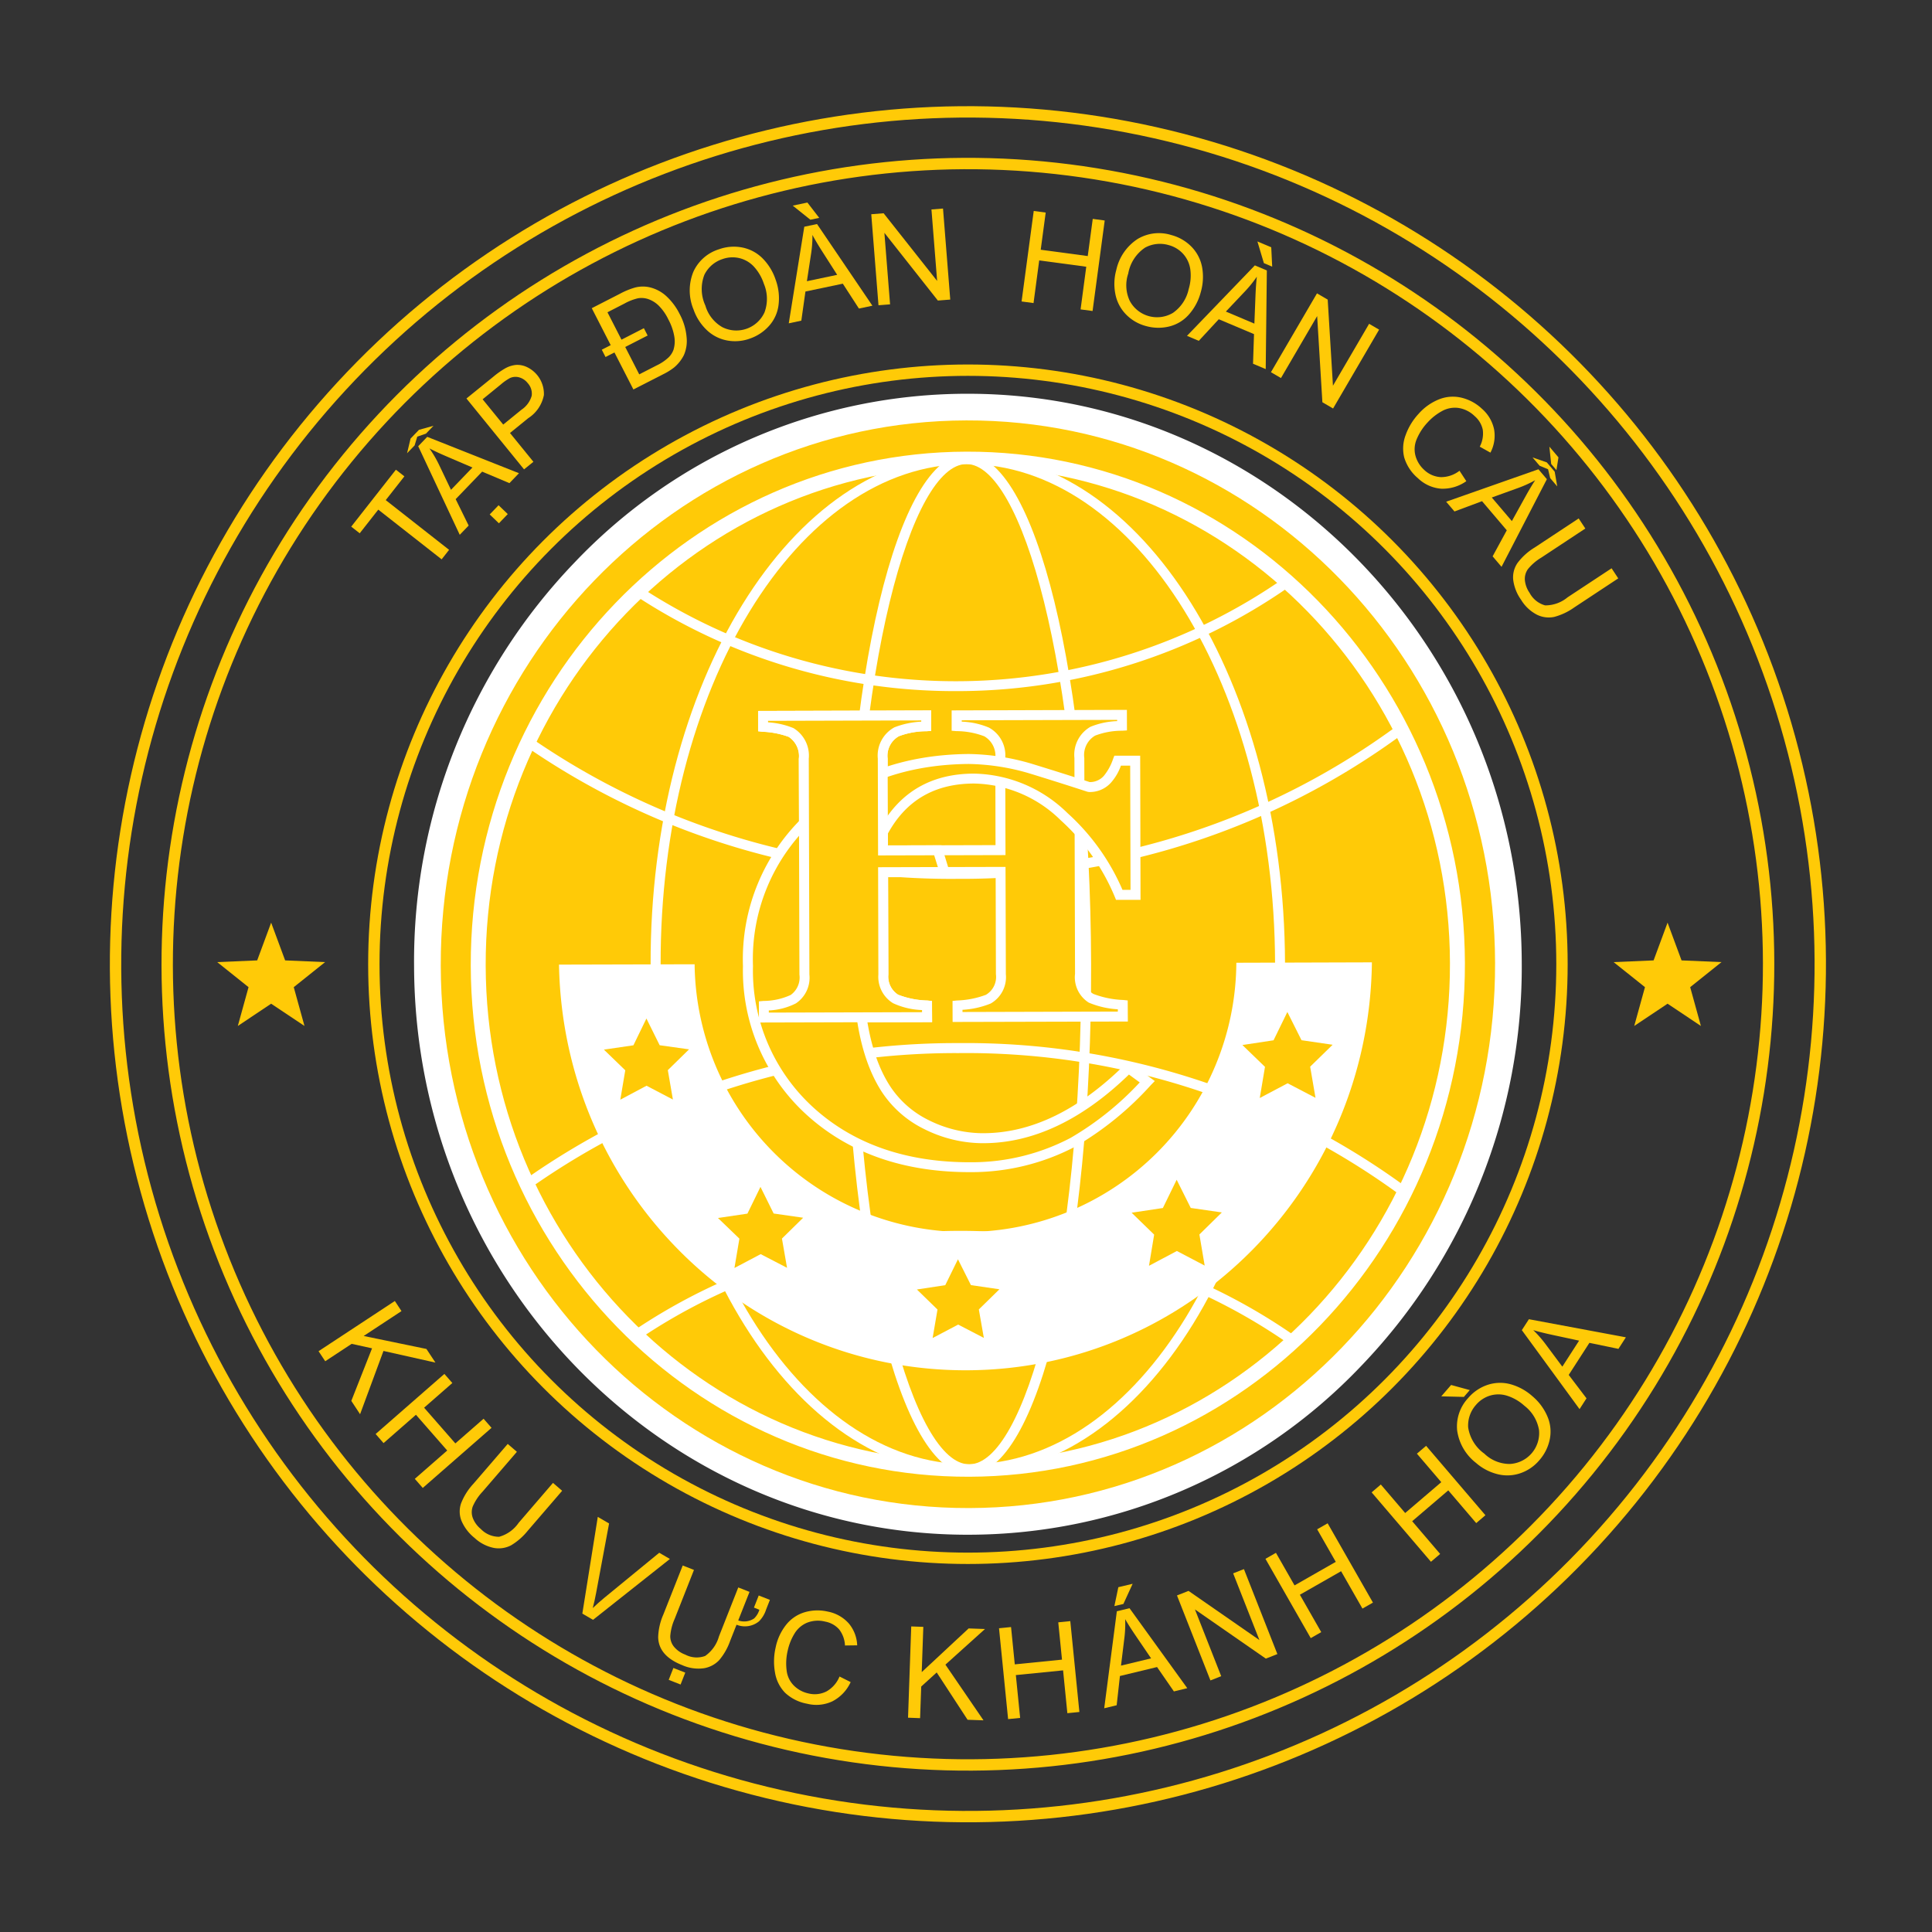 <svg id="Layer_1" data-name="Layer 1" xmlns="http://www.w3.org/2000/svg" viewBox="0 0 170 170">
  <rect x="0" y="0" width="170" height="170" fill="#333333" stroke="none"/>
  <defs>
    <style>
      .cls-1 {
        fill: none;
        stroke: #ffca07;
        stroke-miterlimit: 10;
      }

      .cls-1.v1 {
        filter: drop-shadow(1px 1px 2px rgb(0 0 0 / 0.4));
      }

      .cls-2, .cls-3 {
        fill: #ffca07;
      }

      .cls-3, .cls-5 {
        fill-rule: evenodd;
      }

      .cls-4, .cls-5 {
        fill: #fff;
      }
    </style>
  </defs>
  <g>
    <g>
      <circle class="cls-1 v1" cx="85.168" cy="84.845" r="75" transform="translate(-16.325 149.277) rotate(-77.3)"/>
      <circle class="cls-1" cx="85.168" cy="84.845" r="70.455" transform="translate(-12.19 155.37) rotate(-80.81)"/>
      <circle class="cls-1" cx="85.168" cy="84.845" r="52.273"/>
    </g>
    <g>
      <path class="cls-2" d="M38.861,49.217l-5.576-4.374-1.634,2.082-.746-.585,3.931-5.01.747.585-1.641,2.091,5.575,4.375Z"/>
      <path class="cls-2" d="M36.716,38.421l-.233.772-.665.69.308-1.292.741-.77,1.277-.354-.665.691Zm3.738,8.637L36.8,39.264l.794-.825,8.071,3.2-.84.873-2.4-1.012-2.33,2.421,1.143,2.324ZM39.683,43.1l1.889-1.963L39.387,40.2q-1-.426-1.6-.744A10.225,10.225,0,0,1,38.6,40.83ZM43.9,46.046l-.81-.779.78-.81.809.778Z"/>
      <path class="cls-2" d="M46.112,41.3l-5.068-6.235L43.4,33.156a7.285,7.285,0,0,1,1-.712A2.433,2.433,0,0,1,45.4,32.11a1.974,1.974,0,0,1,.989.2,2.615,2.615,0,0,1,1.469,2.455A3.129,3.129,0,0,1,46.475,36.8l-1.6,1.3,2.061,2.535Zm-1.833-3.941,1.611-1.31a2.2,2.2,0,0,0,.894-1.221,1.366,1.366,0,0,0-.345-1.111,1.446,1.446,0,0,0-.742-.509,1.192,1.192,0,0,0-.82.055,4.6,4.6,0,0,0-.815.571l-1.595,1.3Z"/>
      <path class="cls-2" d="M55.734,34.27l-1.667-3.255-.785.4-.33-.644.785-.4-1.666-3.253,2.468-1.264a6.645,6.645,0,0,1,1.321-.547,2.727,2.727,0,0,1,1.311-.026,3.273,3.273,0,0,1,1.472.789A5.4,5.4,0,0,1,59.8,27.626a5.211,5.211,0,0,1,.616,2.058,3.089,3.089,0,0,1-.243,1.569,3.418,3.418,0,0,1-.852,1.077,5.485,5.485,0,0,1-1,.618Zm.514-1.329,1.526-.783a4.1,4.1,0,0,0,1.045-.7,1.763,1.763,0,0,0,.447-.69,2.562,2.562,0,0,0,.065-1.173,4.888,4.888,0,0,0-.517-1.477,4.41,4.41,0,0,0-.875-1.246,2.5,2.5,0,0,0-.9-.554,1.86,1.86,0,0,0-.887-.075,4.6,4.6,0,0,0-1.2.465l-1.5.77,1.234,2.41,1.97-1.009.331.644-1.972,1.009Z"/>
      <path class="cls-2" d="M61.025,27.232a4.368,4.368,0,0,1-.017-3.312,3.653,3.653,0,0,1,2.246-1.982,3.855,3.855,0,0,1,2.069-.158,3.469,3.469,0,0,1,1.775.951,4.835,4.835,0,0,1,1.152,1.882,4.739,4.739,0,0,1,.255,2.228,3.367,3.367,0,0,1-.839,1.839,4,4,0,0,1-1.679,1.111,3.8,3.8,0,0,1-2.095.15,3.518,3.518,0,0,1-1.771-.967A4.551,4.551,0,0,1,61.025,27.232Zm1.041-.346a3.223,3.223,0,0,0,1.491,1.9,2.725,2.725,0,0,0,3.713-1.3,3.415,3.415,0,0,0-.056-2.517,4.15,4.15,0,0,0-.877-1.508,2.556,2.556,0,0,0-1.29-.752,2.629,2.629,0,0,0-1.486.092,2.714,2.714,0,0,0-1.579,1.372A3.464,3.464,0,0,0,62.066,26.886Z"/>
      <path class="cls-2" d="M69.405,28.45l1.366-8.5,1.121-.236L76.764,26.9l-1.186.25-1.417-2.189-3.289.691-.362,2.563Zm2.68-9.279-.778.163-1.554-1.24,1.292-.272ZM71,24.744l2.665-.561-1.278-2q-.585-.914-.9-1.513a10.212,10.212,0,0,1-.108,1.591Z"/>
      <path class="cls-2" d="M77.3,26.86l-.636-8.009,1.087-.086L82.46,24.72l-.5-6.289,1.017-.081.637,8.01-1.089.086-4.706-5.96.5,6.294Z"/>
      <path class="cls-2" d="M89.891,26.526l1.069-7.963,1.053.142-.438,3.269,4.138.557.44-3.271,1.053.142-1.068,7.963-1.055-.141.5-3.754-4.14-.556-.5,3.754Z"/>
      <path class="cls-2" d="M98.223,23.76a4.367,4.367,0,0,1,1.874-2.729,3.651,3.651,0,0,1,2.975-.347,3.85,3.85,0,0,1,1.791,1.049,3.481,3.481,0,0,1,.915,1.794,4.82,4.82,0,0,1-.126,2.2,4.749,4.749,0,0,1-1.062,1.975,3.371,3.371,0,0,1-1.738,1.032,4,4,0,0,1-2.013-.044,3.8,3.8,0,0,1-1.806-1.072,3.513,3.513,0,0,1-.9-1.8A4.529,4.529,0,0,1,98.223,23.76Zm1.052.311a3.216,3.216,0,0,0,.139,2.413,2.726,2.726,0,0,0,3.794,1.047,3.414,3.414,0,0,0,1.388-2.1,4.109,4.109,0,0,0,.14-1.739,2.555,2.555,0,0,0-.63-1.353,2.632,2.632,0,0,0-1.272-.772,2.726,2.726,0,0,0-2.082.226A3.469,3.469,0,0,0,99.275,24.071Z"/>
      <path class="cls-2" d="M104.445,29.551l5.972-6.2,1.055.446-.1,8.681-1.116-.472.086-2.606-3.1-1.309-1.759,1.9Zm3.421-2.136,2.509,1.061.094-2.375q.042-1.084.124-1.757a10.321,10.321,0,0,1-1,1.245Zm4.076-3.953-.731-.309-.569-1.907,1.217.514Z"/>
      <path class="cls-2" d="M111.832,32.751l4.052-6.937.943.549.462,7.576,3.181-5.447.88.514L117.3,35.944l-.941-.55-.46-7.581-3.184,5.452Z"/>
      <path class="cls-2" d="M128.424,41.423l.6.916A3.582,3.582,0,0,1,126.79,43a3.314,3.314,0,0,1-2.03-.928,3.812,3.812,0,0,1-1.2-1.818,3.308,3.308,0,0,1,.123-1.966,5.459,5.459,0,0,1,1.142-1.875,4.75,4.75,0,0,1,1.834-1.289A3.281,3.281,0,0,1,128.624,35a3.978,3.978,0,0,1,1.764.959,3.3,3.3,0,0,1,1.08,1.823,3.194,3.194,0,0,1-.323,2.047l-.938-.526a2.48,2.48,0,0,0,.265-1.489,2.156,2.156,0,0,0-.715-1.2,2.6,2.6,0,0,0-1.442-.72,2.344,2.344,0,0,0-1.449.288,4.828,4.828,0,0,0-1.229.967,4.938,4.938,0,0,0-.989,1.52,2.235,2.235,0,0,0-.088,1.471,2.622,2.622,0,0,0,.75,1.2,2.294,2.294,0,0,0,1.464.643A2.64,2.64,0,0,0,128.424,41.423Z"/>
      <path class="cls-2" d="M127.25,44.147l8.12-2.855.742.872-3.989,7.711-.785-.922,1.246-2.291L130.408,44.1l-2.426.905Zm4.015-.371,1.766,2.075,1.152-2.081q.524-.95.9-1.514a10.252,10.252,0,0,1-1.449.664Zm4.953-2.485-.745-.31-.621-.73,1.256.436.691.814.226,1.3-.621-.731Zm.736.078-.462-.543-.161-1.525.8.943Z"/>
      <path class="cls-2" d="M141.807,50.005l.585.888-3.874,2.558a5.473,5.473,0,0,1-1.755.831,2.348,2.348,0,0,1-1.513-.187,3.511,3.511,0,0,1-1.408-1.32,3.861,3.861,0,0,1-.693-1.756,2.225,2.225,0,0,1,.376-1.476,5.339,5.339,0,0,1,1.511-1.365l3.875-2.559.585.887-3.869,2.556a4.515,4.515,0,0,0-1.18,1.012,1.474,1.474,0,0,0-.27.979,2.336,2.336,0,0,0,.415,1.115,2.213,2.213,0,0,0,1.365,1.1,3.061,3.061,0,0,0,1.98-.711Z"/>
    </g>
    <g>
      <path class="cls-2" d="M28.031,118.894l6.712-4.418.584.889L32,117.555l5.522,1.142.793,1.2-4.573-1.025-2.058,5.567-.771-1.172,1.824-4.626-1.794-.394-2.326,1.531Z"/>
      <path class="cls-2" d="M33.053,126.18l6.049-5.287.7.8-2.484,2.172,2.749,3.143,2.484-2.171.7.8L37.2,130.926l-.7-.8,2.851-2.492L36.6,124.488l-2.851,2.493Z"/>
      <path class="cls-2" d="M48.659,130.482l.806.694-3.029,3.518a5.53,5.53,0,0,1-1.463,1.28,2.349,2.349,0,0,1-1.506.232,3.5,3.5,0,0,1-1.714-.886,3.861,3.861,0,0,1-1.146-1.5,2.216,2.216,0,0,1-.042-1.522,5.388,5.388,0,0,1,1.081-1.727l3.03-3.518.806.694-3.026,3.513a4.521,4.521,0,0,0-.859,1.3,1.476,1.476,0,0,0,.008,1.017,2.32,2.32,0,0,0,.7.959,2.219,2.219,0,0,0,1.614.688A3.066,3.066,0,0,0,45.633,134Z"/>
      <path class="cls-2" d="M51.241,141.984l1.359-8.51.994.579-1.137,6.095q-.135.734-.3,1.349c.328-.317.673-.622,1.036-.919l4.815-3.948.938.546-6.765,5.356Z"/>
      <path class="cls-2" d="M66.341,141.454l.421-1.065.983.388-.332.842a2.571,2.571,0,0,1-.625,1.043,1.96,1.96,0,0,1-1.979.3l-.564,1.428a5.387,5.387,0,0,1-.962,1.688,2.377,2.377,0,0,1-1.342.713,3.5,3.5,0,0,1-1.914-.273q-2.085-.825-2.113-2.468a5.352,5.352,0,0,1,.454-1.983l1.706-4.317.989.391-1.7,4.312a4.55,4.55,0,0,0-.385,1.509,1.448,1.448,0,0,0,.338.95,2.325,2.325,0,0,0,.981.68,2.157,2.157,0,0,0,1.75.119,3.122,3.122,0,0,0,1.215-1.718l1.7-4.311.989.391-.993,2.512a1.569,1.569,0,0,0,1.4-.177,1.776,1.776,0,0,0,.46-.761Zm-7.5,6.358.412-1.045,1.045.412-.413,1.045Z"/>
      <path class="cls-2" d="M73.871,147.519l.98.491a3.569,3.569,0,0,1-1.605,1.691,3.317,3.317,0,0,1-2.222.214,3.816,3.816,0,0,1-1.949-.972,3.3,3.3,0,0,1-.879-1.764,5.458,5.458,0,0,1,.05-2.194,4.724,4.724,0,0,1,.941-2.035,3.283,3.283,0,0,1,1.639-1.092,4.01,4.01,0,0,1,2.006-.053,3.3,3.3,0,0,1,1.848,1.037,3.187,3.187,0,0,1,.746,1.933l-1.075.014a2.491,2.491,0,0,0-.517-1.421,2.163,2.163,0,0,0-1.219-.679,2.6,2.6,0,0,0-1.608.1,2.348,2.348,0,0,0-1.111.976,4.81,4.81,0,0,0-.579,1.451,4.9,4.9,0,0,0-.094,1.812,2.22,2.22,0,0,0,.66,1.317,2.59,2.59,0,0,0,1.251.663,2.284,2.284,0,0,0,1.588-.176A2.64,2.64,0,0,0,73.871,147.519Z"/>
      <path class="cls-2" d="M79.9,151.143l.281-8.03,1.063.037-.14,3.983,4.127-3.844,1.44.051-3.482,3.135,3.351,4.9-1.4-.049-2.718-4.164L81.06,148.4l-.1,2.784Z"/>
      <path class="cls-2" d="M88.705,151.267l-.8-7.994,1.059-.106.328,3.283,4.155-.416-.328-3.282,1.058-.107.8,7.995-1.058.106-.376-3.768-4.157.415.378,3.769Z"/>
      <path class="cls-2" d="M97.162,150.313l1.111-8.535,1.115-.269,5.082,7.037-1.177.285-1.482-2.145-3.267.789-.286,2.573Zm.895-8.99.348-1.663,1.258-.3-.813,1.775Zm.582,5.237,2.648-.638-1.336-1.966q-.612-.9-.946-1.486a10.167,10.167,0,0,1-.061,1.593Z"/>
      <path class="cls-2" d="M106.508,147.864l-2.943-7.478,1.016-.4,6.237,4.326-2.31-5.87.948-.373,2.942,7.476-1.014.4-6.239-4.329,2.311,5.874Z"/>
      <path class="cls-2" d="M115.334,144.141l-3.985-6.977.923-.528,1.637,2.866,3.627-2.072-1.637-2.864.923-.528,3.985,6.978-.923.526-1.879-3.288-3.627,2.07,1.879,3.289Z"/>
      <path class="cls-2" d="M125.912,137.423l-5.219-6.107.808-.691,2.143,2.508,3.176-2.714-2.144-2.508.809-.69,5.219,6.107-.809.692-2.459-2.88-3.176,2.714,2.461,2.88Z"/>
      <path class="cls-2" d="M129.329,122.316l-.52.6-1.989-.05.866-1Zm.548,6.408a4.373,4.373,0,0,1-1.661-2.866,3.657,3.657,0,0,1,.965-2.836,3.858,3.858,0,0,1,1.717-1.166,3.5,3.5,0,0,1,2.012-.056,4.821,4.821,0,0,1,1.936,1.062,4.737,4.737,0,0,1,1.327,1.806,3.36,3.36,0,0,1,.186,2.014,3.974,3.974,0,0,1-.905,1.8,3.8,3.8,0,0,1-1.743,1.172,3.519,3.519,0,0,1-2.018.04A4.521,4.521,0,0,1,129.877,128.724Zm.73-.817a3.219,3.219,0,0,0,2.241.91,2.722,2.722,0,0,0,2.574-2.975,3.409,3.409,0,0,0-1.3-2.156,4.1,4.1,0,0,0-1.51-.873,2.543,2.543,0,0,0-1.493-.013,2.628,2.628,0,0,0-1.244.819,2.718,2.718,0,0,0-.689,1.975A3.471,3.471,0,0,0,130.607,127.907Z"/>
      <path class="cls-2" d="M138.987,123.992l-5.078-6.95.622-.962,8.533,1.593-.656,1.017-2.553-.531-1.821,2.823,1.565,2.06Zm-1.515-3.738,1.476-2.289-2.324-.5q-1.059-.228-1.709-.425a10.29,10.29,0,0,1,1.056,1.2Z"/>
    </g>
    <polygon class="cls-2" points="23.859 81.186 25.089 84.507 28.605 84.658 25.848 86.862 26.792 90.277 23.859 88.317 20.926 90.277 21.87 86.862 19.113 84.658 22.63 84.507 23.859 81.186"/>
    <polygon class="cls-2" points="146.732 81.186 147.962 84.507 151.478 84.658 148.722 86.862 149.666 90.277 146.732 88.317 143.799 90.277 144.743 86.862 141.986 84.658 145.503 84.507 146.732 81.186"/>
  </g>
  <g>
    <g>
      <path class="cls-3" d="M85.023,36.993c-25.607.066-46.314,21.546-46.241,47.981S59.676,132.768,85.3,132.7s46.332-21.553,46.26-47.983S110.649,36.917,85.023,36.993Z"/>
      <path class="cls-4" d="M85.165,135.044c-26.8,0-48.66-22.46-48.73-50.064A50.663,50.663,0,0,1,50.583,49.467a47.681,47.681,0,0,1,34.434-14.82h.142c26.8,0,48.666,22.456,48.742,50.061a50.649,50.649,0,0,1-14.153,35.511A47.712,47.712,0,0,1,85.3,135.043Zm-.006-95.706H85.03A43.023,43.023,0,0,0,53.961,52.724,45.986,45.986,0,0,0,41.127,84.967c.063,25.024,19.82,45.383,44.038,45.384h.124a43.06,43.06,0,0,0,31.082-13.389,45.971,45.971,0,0,0,12.838-32.241C129.14,59.7,109.379,39.338,85.159,39.338Z"/>
    </g>
    <g>
      <path class="cls-3" d="M131.555,84.714c.072,26.43-20.64,47.914-46.26,47.983S38.848,111.4,38.782,84.974,59.416,37.059,85.023,36.993C110.649,36.917,131.482,58.286,131.555,84.714Z"/>
      <path class="cls-3" d="M128.244,84.727c.067,24.55-19.172,44.489-42.96,44.559s-43.137-19.773-43.21-44.32S61.241,40.467,85.036,40.4,128.165,60.174,128.244,84.727Z"/>
      <path class="cls-4" d="M85.284,129.941c-24.117.067-43.8-20.108-43.861-44.973S60.915,39.808,85.03,39.742,128.824,59.851,128.9,84.727C128.964,109.591,109.4,129.872,85.284,129.941Zm-.248-88.888c-23.39.066-42.363,19.764-42.3,43.909S61.882,128.7,85.284,128.63s42.368-19.758,42.3-43.9S108.432,40.99,85.036,41.053Z"/>
      <path class="cls-3" d="M112.638,84.769c.059,24.544-12.176,44.475-27.354,44.517s-27.53-19.82-27.6-44.36C57.616,60.37,69.856,40.437,85.036,40.4S112.565,60.219,112.638,84.769Z"/>
      <path class="cls-4" d="M85.284,129.72c-15.391.047-27.971-20.054-28.036-44.794C57.174,60.171,69.633,40,85.036,39.959S113,60.02,113.071,84.769,100.667,129.676,85.284,129.72Zm-.248-88.887C70.13,40.877,58.057,60.654,58.13,84.926c.065,24.257,12.234,43.963,27.154,43.921s26.978-19.812,26.912-44.078S99.948,40.8,85.036,40.833Z"/>
      <path class="cls-4" d="M85.284,129.72c-6.079.023-10.9-19.679-10.967-44.845s4.635-44.9,10.719-44.916S95.941,59.646,96.008,84.817,91.362,129.705,85.284,129.72Zm-.248-88.887c-4.81.014-9.917,17.715-9.85,44.038s5.281,43.992,10.1,43.976,9.921-17.706,9.849-44.03S89.851,40.821,85.036,40.833Z"/>
      <path class="cls-4" d="M84.239,60.811A51.085,51.085,0,0,1,55.6,52.2l.478-.725a50.569,50.569,0,0,0,56.931-.616l.5.719A51.03,51.03,0,0,1,84.239,60.811Z"/>
      <path class="cls-4" d="M84.287,77.331A65.818,65.818,0,0,1,46.033,65.512l.506-.71A64.941,64.941,0,0,0,84.287,76.455a64.541,64.541,0,0,0,38.622-12.568l.519.7A65.386,65.386,0,0,1,84.287,77.331Z"/>
      <path class="cls-4" d="M113.2,118.105a50.542,50.542,0,0,0-56.924-.3l-.5-.726a51.439,51.439,0,0,1,57.91.3Z"/>
      <path class="cls-4" d="M123.017,105.017A64.556,64.556,0,0,0,84.334,92.664,64.853,64.853,0,0,0,46.655,104.54l-.513-.713A65.789,65.789,0,0,1,84.329,91.784a65.482,65.482,0,0,1,39.214,12.532Z"/>
      <path class="cls-5" d="M108.788,84.714a23.835,23.835,0,0,1-47.668.134l-11.932.03c.344,19.812,16.271,35.749,35.872,35.695,19.583-.055,35.42-16.082,35.656-35.895Z"/>
      <polygon class="cls-3" points="56.88 89.621 58.045 91.972 60.631 92.334 58.763 94.164 59.21 96.751 56.89 95.536 54.582 96.763 55.018 94.177 53.139 92.358 55.736 91.977 56.88 89.621"/>
      <polygon class="cls-3" points="66.915 104.437 68.075 106.779 70.672 107.151 68.805 108.983 69.253 111.557 66.933 110.353 64.625 111.572 65.061 108.99 63.175 107.174 65.766 106.79 66.915 104.437"/>
      <polygon class="cls-3" points="84.292 110.806 85.434 113.08 87.941 113.446 86.13 115.219 86.57 117.724 84.311 116.552 82.063 117.736 82.492 115.228 80.679 113.464 83.175 113.084 84.292 110.806"/>
      <polygon class="cls-3" points="103.537 103.808 104.776 106.289 107.512 106.684 105.537 108.624 106.002 111.361 103.555 110.077 101.102 111.379 101.556 108.636 99.573 106.709 102.323 106.295 103.537 103.808"/>
      <polygon class="cls-3" points="113.277 89.047 114.522 91.53 117.26 91.93 115.283 93.859 115.754 96.6 113.301 95.319 110.849 96.615 111.308 93.875 109.321 91.953 112.062 91.537 113.277 89.047"/>
      <path class="cls-3" d="M98.8,88.424v1.028l-14.544.036V88.467a8.855,8.855,0,0,0,2.714-.556,2.268,2.268,0,0,0,1.106-2.194l-.03-9-10.338.027.023,9.006A2.3,2.3,0,0,0,78.805,87.9a8.3,8.3,0,0,0,2.774.575v1.02l-14.362.039V88.515a6.441,6.441,0,0,0,2.6-.6,2.307,2.307,0,0,0,.973-2.164l-.054-18.984a2.443,2.443,0,0,0-1.119-2.314,7.971,7.971,0,0,0-2.469-.5v-.958L81.5,62.951v.958a7.618,7.618,0,0,0-2.592.48,2.382,2.382,0,0,0-1.225,2.356l.024,8.091,10.338-.028-.018-8.088a2.4,2.4,0,0,0-1.208-2.313,7.472,7.472,0,0,0-2.636-.508v-.955l14.539-.039.005.954a7.265,7.265,0,0,0-2.554.481A2.383,2.383,0,0,0,94.981,66.7l.054,18.985a2.231,2.231,0,0,0,.98,2.157A8.8,8.8,0,0,0,98.8,88.424Z"/>
      <path class="cls-4" d="M99.241,89.885l-15.419.038-.007-1.849.388-.039a7.957,7.957,0,0,0,2.549-.5,1.825,1.825,0,0,0,.881-1.809l-.023-8.566-9.463.025.025,8.568a1.887,1.887,0,0,0,.857,1.777,7.614,7.614,0,0,0,2.581.513l.4.042.009,1.852-15.234.04-.007-1.861.4-.037a5.773,5.773,0,0,0,2.4-.526,1.888,1.888,0,0,0,.768-1.791l-.054-18.988a2.02,2.02,0,0,0-.889-1.933,7.527,7.527,0,0,0-2.308-.451l-.386-.045V62.558l15.227-.043,0,1.8-.417.027a6.878,6.878,0,0,0-2.422.438,1.972,1.972,0,0,0-.992,1.961l.03,7.649,9.463-.026-.018-7.648a1.986,1.986,0,0,0-.967-1.927,6.949,6.949,0,0,0-2.471-.456l-.405-.034V62.509l15.42-.046.005,1.807-.411.028a6.6,6.6,0,0,0-2.392.432,1.973,1.973,0,0,0-.95,1.969l.061,18.988c0,.916.242,1.5.749,1.774a8.179,8.179,0,0,0,2.624.529l.386.042Zm-14.549-.838,13.667-.037v-.2a7.785,7.785,0,0,1-2.558-.589,2.639,2.639,0,0,1-1.207-2.538L94.54,66.7a2.834,2.834,0,0,1,1.413-2.749,6.838,6.838,0,0,1,2.346-.5v-.108l-13.674.036V63.5a6.7,6.7,0,0,1,2.4.526,2.779,2.779,0,0,1,1.426,2.692l.025,8.523-11.215.03-.024-8.523A2.824,2.824,0,0,1,78.7,64a7.471,7.471,0,0,1,2.362-.5v-.109l-13.481.037v.132a7.091,7.091,0,0,1,2.237.508,2.83,2.83,0,0,1,1.347,2.694l.055,18.991a2.711,2.711,0,0,1-1.186,2.535,5.83,5.83,0,0,1-2.386.623V89.1l13.481-.036v-.187a6.6,6.6,0,0,1-2.543-.6,2.719,2.719,0,0,1-1.3-2.523l-.023-9.446,11.215-.028.029,9.44A2.674,2.674,0,0,1,87.175,88.3a7.725,7.725,0,0,1-2.483.555Z"/>
      <path class="cls-3" d="M99.29,93.971l1.654,1.216a27.247,27.247,0,0,1-6.531,5.316,19.018,19.018,0,0,1-8.851,2.2q-8.693.072-14.175-4.831A16.63,16.63,0,0,1,65.821,85,16.814,16.814,0,0,1,71.2,71.99q5.454-5.13,14.041-5.209a20.2,20.2,0,0,1,5.39.837c1.728.529,3.462,1.076,5.184,1.634a2.043,2.043,0,0,0,1.643-.7,5.307,5.307,0,0,0,.883-1.609l1.546-.006.025,11.806H98.486a19.106,19.106,0,0,0-4.864-6.882,11.514,11.514,0,0,0-7.928-3.349q-10.113.031-10.182,16.25-.034,7.26,2.455,11.075a8.908,8.908,0,0,0,3.552,3.119,10.9,10.9,0,0,0,4.816,1.2Q92.988,100.229,99.29,93.971Z"/>
      <path class="cls-4" d="M85.411,103.138c-5.82.021-10.63-1.646-14.322-4.944A17.143,17.143,0,0,1,65.374,85,17.382,17.382,0,0,1,70.9,71.672c3.7-3.48,8.532-5.278,14.345-5.326a20.4,20.4,0,0,1,5.511.851c1.716.527,3.418,1.061,5.129,1.62a1.626,1.626,0,0,0,1.251-.556,4.719,4.719,0,0,0,.81-1.492l.107-.272,2.273,0,.031,12.68L98.2,79.18l-.109-.269a18.828,18.828,0,0,0-4.75-6.728,11.147,11.147,0,0,0-7.643-3.239c-6.508.018-9.7,5.188-9.746,15.813-.019,4.734.779,8.381,2.38,10.834a8.546,8.546,0,0,0,3.384,2.972,10.755,10.755,0,0,0,4.628,1.149h.207c4.211-.01,8.4-2.048,12.44-6.048l.265-.266,2.357,1.724-.351.36a27.694,27.694,0,0,1-6.64,5.405,19.633,19.633,0,0,1-9.056,2.251Zm-.17-35.916c-5.577.046-10.206,1.758-13.735,5.088A16.479,16.479,0,0,0,66.256,85a16.282,16.282,0,0,0,5.419,12.547c3.516,3.151,8.135,4.737,13.729,4.722h.15a18.7,18.7,0,0,0,8.654-2.148,26.42,26.42,0,0,0,6.079-4.877l-.949-.694c-4.127,4-8.43,6.03-12.785,6.041h-.218a11.583,11.583,0,0,1-5.015-1.244,9.4,9.4,0,0,1-3.729-3.275c-1.685-2.6-2.537-6.405-2.507-11.311.035-11.057,3.607-16.671,10.6-16.689a12.029,12.029,0,0,1,8.235,3.462A19.482,19.482,0,0,1,98.769,78.3h.708l-.03-10.93h-.816a4.494,4.494,0,0,1-.871,1.492,2.487,2.487,0,0,1-1.945.828l-.132-.024q-2.585-.843-5.173-1.635A19.851,19.851,0,0,0,85.241,67.222Z"/>
      <path class="cls-3" d="M82.528,74.818l-4.821.018-.024-8.091a2.382,2.382,0,0,1,1.225-2.356,7.618,7.618,0,0,1,2.592-.48v-.958l-14.355.041v.958a7.971,7.971,0,0,1,2.469.5,2.443,2.443,0,0,1,1.119,2.314l.054,18.984a2.307,2.307,0,0,1-.973,2.164,6.441,6.441,0,0,1-2.6.6v1.018l14.362-.039v-1.02a8.3,8.3,0,0,1-2.774-.575,2.3,2.3,0,0,1-1.075-2.151l-.023-9.006,5.413-.016Z"/>
      <path class="cls-4" d="M82.016,89.932l-15.234.04-.007-1.861.4-.037a5.773,5.773,0,0,0,2.4-.526,1.888,1.888,0,0,0,.768-1.791l-.054-18.988a2.02,2.02,0,0,0-.889-1.933,7.527,7.527,0,0,0-2.308-.451l-.386-.045V62.558l15.227-.043,0,1.8-.417.027a6.878,6.878,0,0,0-2.422.438,1.972,1.972,0,0,0-.992,1.961l.03,7.649,4.708-.011.851,2.779-5.553.018.025,8.568a1.887,1.887,0,0,0,.857,1.777,7.614,7.614,0,0,0,2.581.513l.4.042ZM67.651,89.1l13.481-.036v-.187a6.6,6.6,0,0,1-2.543-.6,2.719,2.719,0,0,1-1.3-2.523l-.023-9.446,5.258-.014L82.2,75.258l-4.936.013-.024-8.523A2.824,2.824,0,0,1,78.7,64a7.471,7.471,0,0,1,2.362-.5v-.109l-13.481.037v.132a7.006,7.006,0,0,1,2.237.508,2.83,2.83,0,0,1,1.347,2.694l.055,18.991a2.711,2.711,0,0,1-1.186,2.535,5.83,5.83,0,0,1-2.386.623Z"/>
    </g>
  </g>
</svg>
